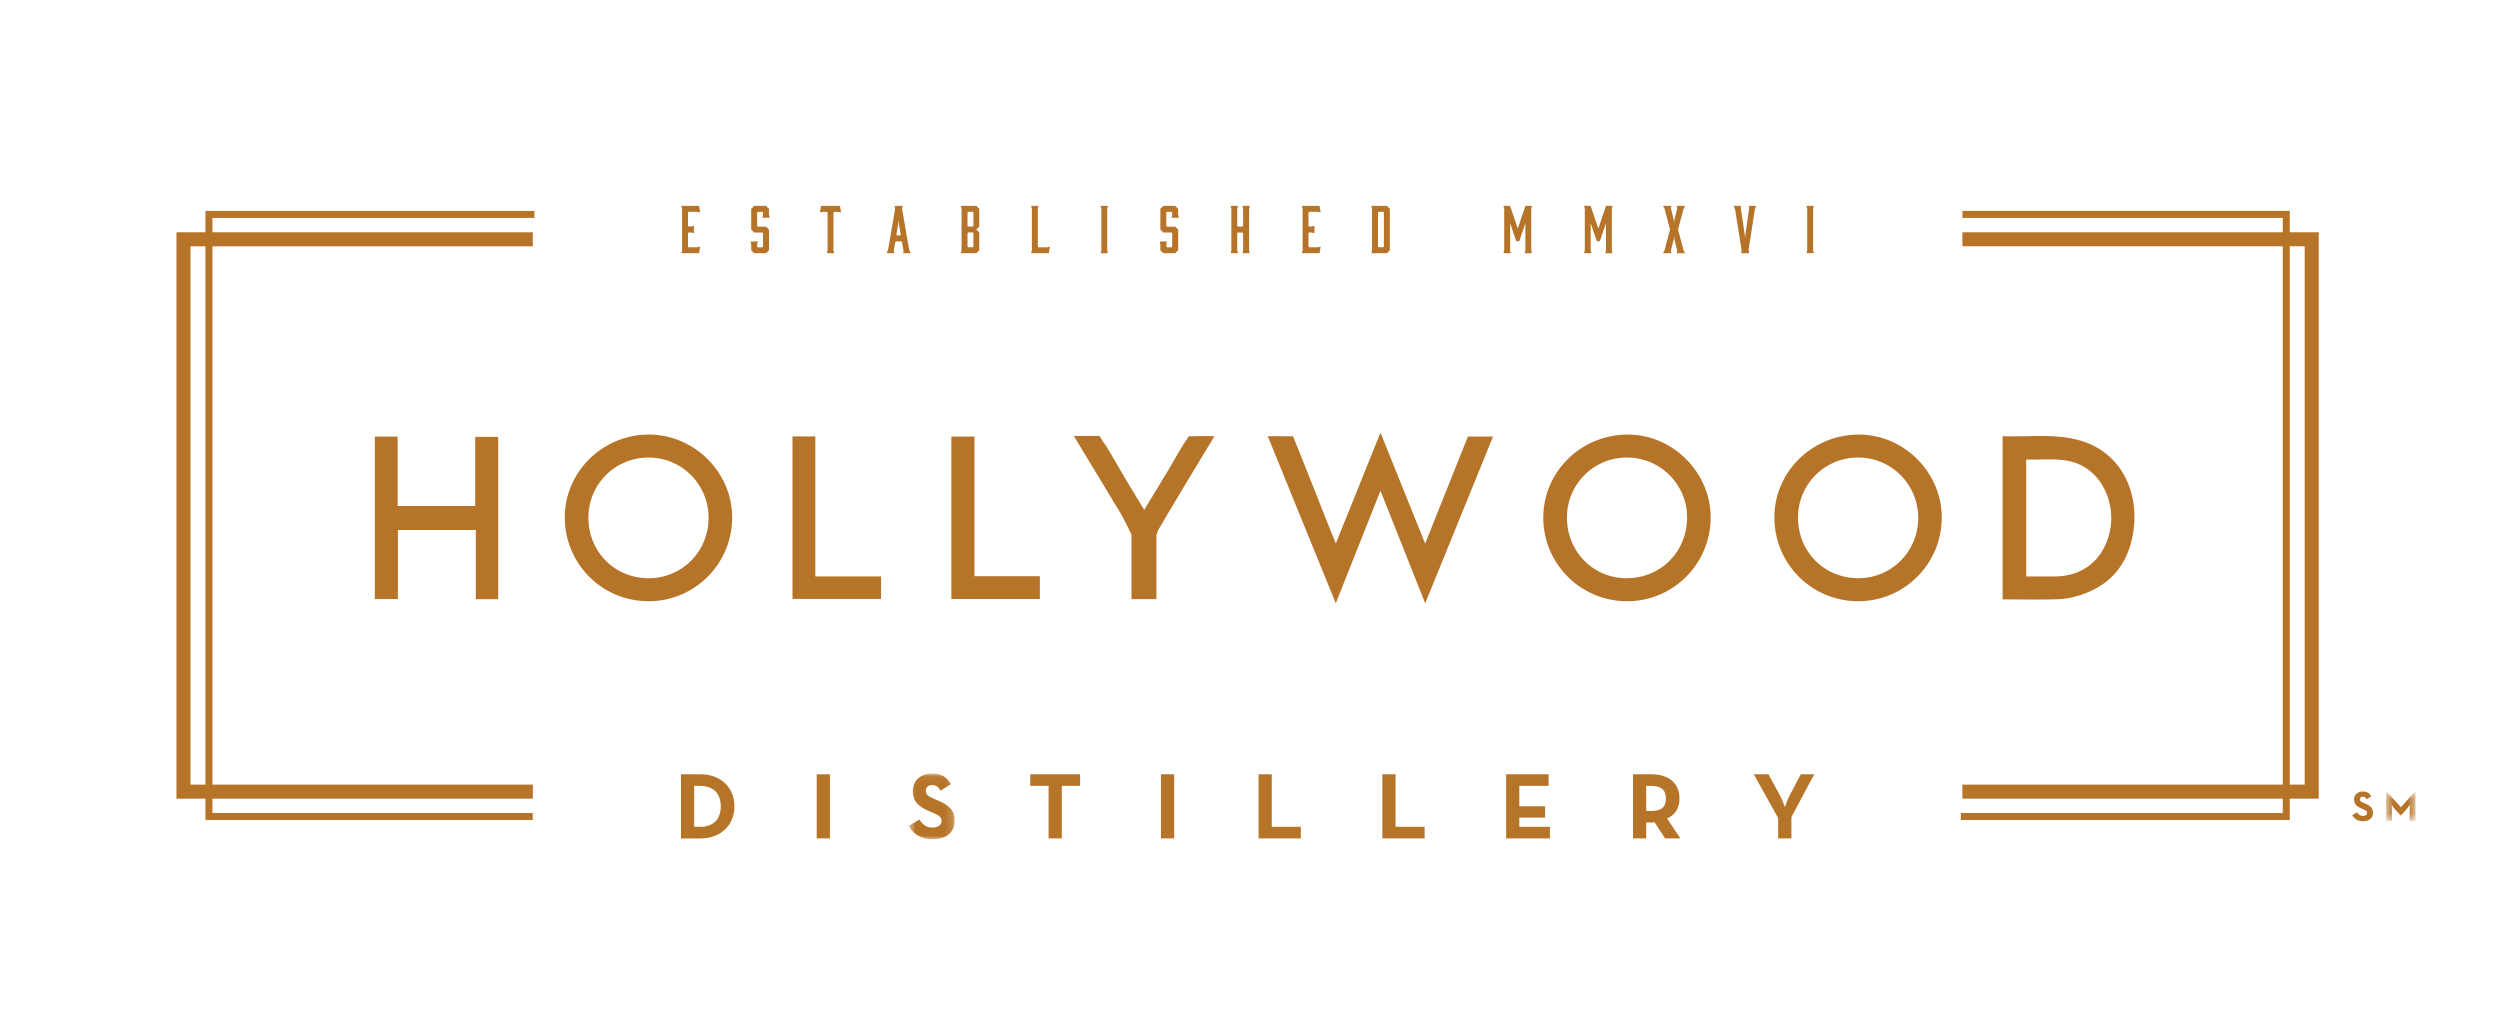 <svg width="340" height="140" viewBox="0 0 340 140" xmlns="http://www.w3.org/2000/svg" xmlns:xlink="http://www.w3.org/1999/xlink"><title>logo</title><defs><path id="a" d="M6.844 9H.593V.055h6.25z"/><path id="c" d="M4.5 4.488V.51H.518v3.978H4.5z"/></defs><g fill="none" fill-rule="evenodd"><path d="M187.743 66.743l-6.076 15.306-9.253-22.724 3.435.006c1.712 4.211 3.625 9.116 5.314 13.337.127.316.262.63.513 1.232l6.068-15.066 6.077 15.1c1.98-4.96 3.886-9.739 5.813-14.563h3.42l-9.228 22.683-6.083-15.31M88.198 81.767c-6.28-.009-11.315-5.007-11.386-11.302-.07-6.214 5.115-11.37 11.428-11.364 6.218.005 11.376 5.172 11.334 11.355-.042 6.266-5.125 11.321-11.376 11.311M80.027 70.41c-.002 4.63 3.572 8.223 8.185 8.228 4.562.004 8.195-3.678 8.155-8.269-.037-4.54-3.681-8.159-8.192-8.139a8.133 8.133 0 0 0-8.148 8.18m141.219 11.357c-6.27-.022-11.342-5.08-11.359-11.33-.015-6.292 5.16-11.364 11.563-11.334 6.126.028 11.27 5.256 11.2 11.381-.07 6.281-5.149 11.304-11.404 11.283m8.197-11.26c.084-4.49-3.54-8.217-8.05-8.278a8.129 8.129 0 0 0-8.284 8.04c-.07 4.598 3.426 8.282 7.938 8.365 4.664.086 8.31-3.443 8.396-8.128m23.253 11.261a11.372 11.372 0 0 1-11.377-11.31c-.055-6.268 5.144-11.38 11.541-11.354 6.134.024 11.271 5.226 11.221 11.362-.052 6.27-5.134 11.316-11.385 11.302m-8.163-11.358c0 4.631 3.575 8.223 8.187 8.228 4.562.004 8.195-3.68 8.154-8.27-.039-4.54-3.683-8.159-8.195-8.138a8.133 8.133 0 0 0-8.146 8.18m27.825 11.111V59.31c3.519.166 7.04-.403 10.494.586 5.716 1.636 7.967 7.04 7.329 12.05-.568 4.465-2.905 7.603-7.293 8.995-.943.301-1.95.523-2.935.553-2.486.077-4.976.026-7.595.026zm3.207-3.12c1.372 0 2.647.01 3.922-.003 3.547-.034 6.158-1.945 7.228-5.279 1.097-3.419-.053-7.278-2.705-9.239-2.582-1.912-5.527-1.275-8.445-1.384V78.4z" fill="#B67429"/><path fill="#B67429" d="M67.753 81.494h-3.045v-9.415H54.113v9.39h-3.14V59.38h3.105v9.434h10.554V59.41h3.121zm40.027-22.145h3.106v19.045h8.934v3.065h-12.04zm21.605 22.115V59.377h3.143v18.988h8.893v3.099zm35.78-22.137h-.068v-.004c-.91 0-1.675-.045-2.41.004h-1.016l-.35.574c-.034.041-.078.081-.105.124-.788 1.21-1.49 2.475-2.218 3.724l-3.384 5.598-2.708-4.48c-.583-1.002-1.165-2.004-1.751-3.003-.49-.838-.828-1.414-1.156-1.805l-.465-.769h-3.494l6.4 10.59a43.36 43.36 0 0 1 1.44 2.832v8.772h3.393V72.79c.212-.644.212-.644.508-1.153a708.842 708.842 0 0 1 3.872-6.5l3.512-5.81zM315.35 108.62h-48.466v-1.911h46.554V33.496h-46.554v-1.912h48.465z"/><path fill="#B67429" d="M311.41 111.521h-44.738v-.956h43.782V29.638h-43.563v-.956h44.52zM24 31.585v77.036h48.464v-1.912H25.912V33.497h46.552v-1.912z"/><path fill="#B67429" d="M72.457 111.522H27.939V28.684h44.736v.955H28.894v80.927h43.563zM92.61 105.3h2.682c2.682 0 4.594 1.785 4.594 4.364 0 2.579-1.9 4.363-4.594 4.363H92.61V105.3zm2.592 7.148c1.938 0 2.823-1.154 2.823-2.784s-.885-2.785-2.823-2.785h-.795v5.569h.795zm15.871 1.578h1.797V105.3h-1.797z"/><g transform="translate(123 105.142)"><mask id="b" fill="#fff"><use xlink:href="#a"/></mask><path d="M.593 7.165l1.464-.848c.384.63.885 1.092 1.77 1.092.745 0 1.22-.373 1.22-.886 0-.616-.488-.834-1.31-1.193l-.45-.192C1.993 4.585 1.133 3.893 1.133 2.43 1.133 1.082 2.16.056 3.765.056c1.14 0 1.962.398 2.553 1.437l-1.4.9c-.307-.553-.64-.77-1.153-.77-.527 0-.86.333-.86.77 0 .537.333.756 1.103 1.09l.449.192c1.528.655 2.388 1.322 2.388 2.824C6.844 8.115 5.573 9 3.866 9 2.196 9 1.119 8.205.593 7.165" fill="#B67429" mask="url(#b)"/></g><path fill="#B67429" d="M140.119 105.3v1.579h2.489v7.147h1.797v-7.147h2.49v-1.58zm17.769 8.726h1.796V105.3h-1.796zm13.277-8.726v8.726h5.75v-1.577h-3.954v-7.15zm16.834 0v8.726h5.749v-1.577h-3.953v-7.15zm16.833 0v8.726h5.954v-1.577h-4.158v-1.258h3.504v-1.54h-3.504v-2.772h3.979v-1.58zm23.7 8.726h-2.08l-1.437-2.206a3.532 3.532 0 0 1-.513.038h-.616v2.168h-1.797V105.3h2.413c2.439 0 3.9 1.17 3.9 3.3 0 1.36-.602 2.22-1.68 2.707l1.81 2.72zm-4.081-3.734c1.463 0 2.104-.462 2.104-1.694s-.667-1.72-2.104-1.72h-.565v3.414h.565zm17.374.962l-3.311-5.955h1.988l1.54 2.812c.334.616.706 1.655.706 1.655s.346-1.026.68-1.655l1.476-2.812h1.835l-3.106 5.827v2.9h-1.809v-2.772zM92.664 28l.103.392v5.643l-.103.401h2.413l.148-.904-.418.093H93.66l-.093-.093v-1.825l.093-.093h.317l.4.102v-1.005l-.4.102h-.317l-.093-.093v-1.825l.093-.094h1.146l.418.094-.148-.895zm9.906 0l-.409.401v2.822l.409.4h1.108l.093.093v1.826l-.093.093h-.614l-.093-.093v-.317l.102-.39h-1.005l.093.39v.81l.409.401h1.611l.401-.4v-2.813l-.401-.4h-1.117l-.093-.094v-1.825l.093-.094h.614l.093.094v.316l-.093.392h1.006l-.102-.392v-.819l-.401-.4zm9.087 0l-.149.904.42-.094h.53l.094.094v5.14l-.104.392h1.006l-.102-.392v-5.14l.093-.094h.523l.418.094-.15-.904zm10 0l.084.363-.95 5.524-.187.55h1.006l-.065-.27.206-1.239.11-.102h.7l.111.111.215 1.23-.066.27h1.005l-.194-.56-.96-5.514.085-.363h-1.1zm.251 3.95l.223-1.304.076-.717.075.717.223 1.322-.084.047h-.429l-.084-.066zM130.67 28l.102.392v5.643l-.102.401h2.115l.399-.4v-2.422l-.411-.4.41-.4V28.4l-.398-.4h-2.115zm.913 2.72v-1.825l.09-.094h.617l.094.094v1.825l-.094.093h-.616l-.091-.093zm0 2.812v-1.825l.09-.093h.617l.094.093v1.825l-.094.093h-.616l-.091-.093zM140.23 28l.104.401v5.643l-.103.392h2.412l.15-.894-.422.093h-1.135l-.093-.093v-5.14l.093-.402zm9.45 0l.103.401v5.643l-.103.392h1.006l-.102-.392v-5.643l.102-.4zm8.538 0l-.41.401v2.822l.41.4h1.108l.094.093v1.826l-.094.093h-.615l-.092-.093v-.317l.102-.39h-1.005l.093.39v.81l.409.401h1.61l.402-.4v-2.813l-.401-.4h-1.118l-.092-.094v-1.825l.092-.094h.615l.094.094v.316l-.094.392h1.006l-.102-.392v-.819l-.401-.4zm10.754 0l.093.401v2.328l-.093.093h-.615l-.092-.093v-2.328l.102-.4h-1.006l.102.4v5.643l-.102.392h1.006l-.102-.392v-2.328l.092-.093h.615l.093.093v2.328l-.093.392h1.006l-.102-.392v-5.643l.102-.4zm8.08 0l.104.392v5.643l-.104.401h2.412l.15-.904-.42.093h-1.145l-.093-.093v-1.825l.093-.093h.316l.401.102v-1.005l-.4.102h-.317l-.093-.093v-1.825l.093-.094h1.144l.42.094-.149-.895zm9.449 0l.094.392v5.643l-.094.401h2.115l.401-.4V28.4l-.4-.4H186.5zm.904 5.532v-4.637l.093-.094h.615l.094.094v4.637l-.094.093h-.615l-.093-.093zM207.452 28l-1.035 3.083L205.375 28h-.905l.103.401v5.643l-.103.392h1.007l-.102-.392v-3.697l.839 2.46h.409l.829-2.46v3.697l-.103.392h1.007l-.103-.392v-5.643l.103-.4zm10.957 0l-1.034 3.083L216.331 28h-.902l.104.401v5.643l-.104.392h1.007l-.105-.392v-3.697l.84 2.46h.409l.829-2.46v3.697l-.102.392h1.006l-.102-.392v-5.643l.102-.4zm9.598 0l.103.29-.4 1.647-.037.428-.037-.428-.401-1.647.093-.29h-1.174l.204.308.766 2.905-.773 2.915-.197.308h1.174l-.102-.279.41-1.668.037-.427.037.427.4 1.668-.103.28h1.184l-.204-.318-.774-2.906.774-2.897.204-.316zm9.823 0l.065.27-.52 3.623-.047.512-.047-.512-.54-3.623.066-.27h-1.006l.185.56.867 5.44-.075.436h1.1l-.074-.437.845-5.45.187-.549zm7.849 0l.101.401v5.643l-.101.392h1.005l-.102-.392v-5.643l.102-.4zm74.232 82.853l.66-.382c.173.284.398.492.798.492.336 0 .551-.168.551-.399 0-.278-.22-.376-.59-.539l-.204-.087c-.584-.248-.972-.562-.972-1.22 0-.609.463-1.072 1.187-1.072.515 0 .885.179 1.152.648l-.63.405c-.14-.248-.29-.347-.522-.347-.237 0-.388.151-.388.347 0 .244.151.341.498.493l.202.086c.688.296 1.077.597 1.077 1.274 0 .73-.573 1.13-1.343 1.13-.753 0-1.239-.36-1.476-.829"/><g transform="translate(324 107.142)"><mask id="d" fill="#fff"><use xlink:href="#c"/></mask><path d="M.517.51h.064l1.94 2.13L4.43.51h.07v3.978h-.782V3.01c0-.267.029-.69.029-.69s-.238.349-.423.557l-.782.874H2.47l-.782-.874c-.185-.208-.423-.556-.423-.556s.03.422.03.689v1.477H.517V.51z" fill="#B67429" mask="url(#d)"/></g></g></svg>
